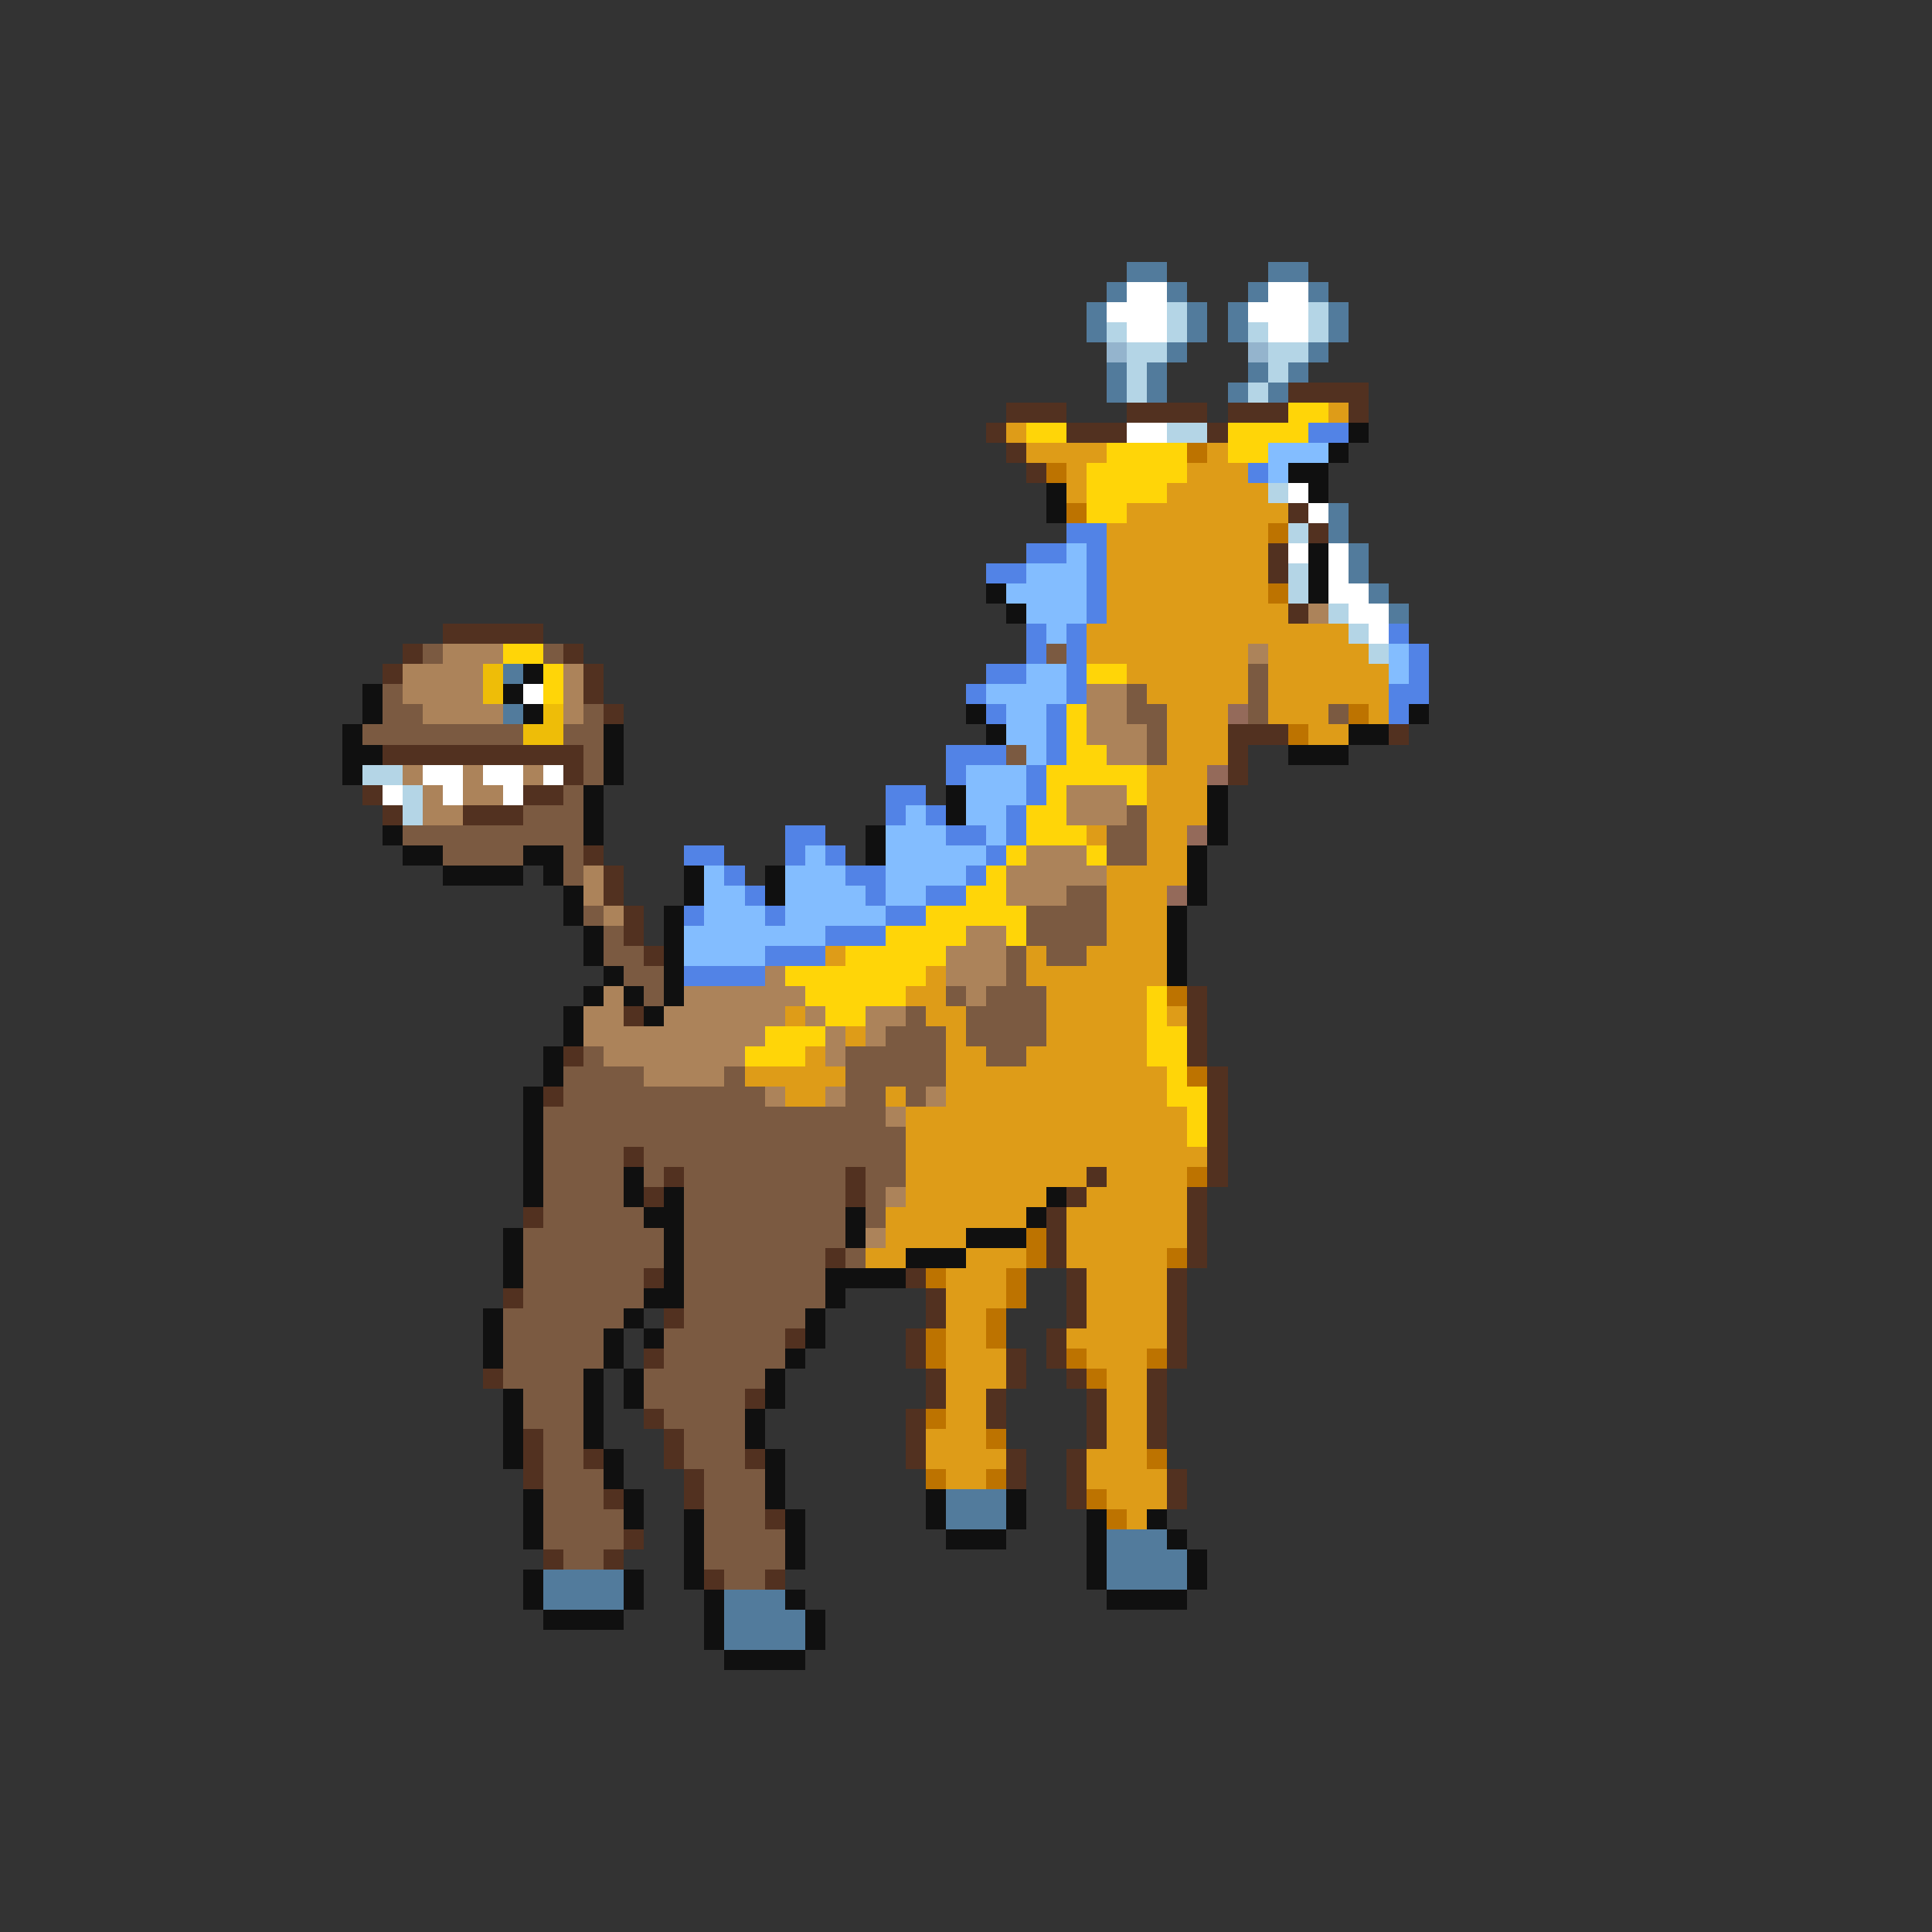 <svg xmlns="http://www.w3.org/2000/svg" viewBox="0 -0.5 96 96" shape-rendering="crispEdges">
<rect x="0" y="-0.5" width="96" height="96" fill="#333333" stroke="none"/>
<path stroke="#527b9c" d="M56 13h2M63 13h2M55 14h1M58 14h1M62 14h1M65 14h1M54 15h1M59 15h1M61 15h1M66 15h1M54 16h1M59 16h1M61 16h1M66 16h1M58 17h1M65 17h1M55 18h1M57 18h1M62 18h1M64 18h1M55 19h1M57 19h1M61 19h1M63 19h1M66 25h1M66 26h1M67 27h1M67 28h1M68 29h1M69 30h1M25 33h1M25 35h1M47 74h3M47 75h3M55 76h3M55 77h4M27 78h4M55 78h4M27 79h4M36 79h3M36 80h4M36 81h4" />
<path stroke="#ffffff" d="M56 14h2M63 14h2M55 15h3M62 15h3M56 16h2M63 16h2M56 21h2M64 24h1M65 25h1M64 27h1M66 27h1M66 28h1M66 29h2M67 30h2M68 31h1M26 34h1M21 38h2M24 38h2M27 38h1M19 39h1M22 39h1M25 39h1" />
<path stroke="#b4d5e6" d="M58 15h1M65 15h1M55 16h1M58 16h1M62 16h1M65 16h1M56 17h2M63 17h2M56 18h1M63 18h1M56 19h1M62 19h1M58 21h2M63 24h1M64 26h1M64 28h1M64 29h1M66 30h1M67 31h1M68 32h1M18 38h2M20 39h1M20 40h1" />
<path stroke="#94b4cd" d="M55 17h1M62 17h1" />
<path stroke="#523120" d="M64 19h4M50 20h3M56 20h4M61 20h3M67 20h1M49 21h1M53 21h3M60 21h1M50 22h1M51 23h1M64 25h1M65 26h1M63 27h1M63 28h1M64 30h1M22 31h5M20 32h1M28 32h1M19 33h1M29 33h1M29 34h1M30 35h1M61 36h3M69 36h1M19 37h10M61 37h1M28 38h1M61 38h1M18 39h1M26 39h2M19 40h1M23 40h3M29 42h1M30 43h1M30 44h1M31 45h1M31 46h1M32 47h1M59 49h1M31 50h1M59 50h1M59 51h1M28 52h1M59 52h1M60 53h1M27 54h1M60 54h1M60 55h1M60 56h1M31 57h1M60 57h1M33 58h1M42 58h1M54 58h1M60 58h1M32 59h1M42 59h1M53 59h1M59 59h1M26 60h1M52 60h1M59 60h1M52 61h1M59 61h1M41 62h1M52 62h1M59 62h1M32 63h1M45 63h1M53 63h1M58 63h1M25 64h1M46 64h1M53 64h1M58 64h1M33 65h1M46 65h1M53 65h1M58 65h1M39 66h1M45 66h1M52 66h1M58 66h1M32 67h1M45 67h1M50 67h1M52 67h1M58 67h1M24 68h1M46 68h1M50 68h1M53 68h1M57 68h1M37 69h1M46 69h1M49 69h1M54 69h1M57 69h1M32 70h1M45 70h1M49 70h1M54 70h1M57 70h1M26 71h1M33 71h1M45 71h1M54 71h1M57 71h1M26 72h1M29 72h1M33 72h1M37 72h1M45 72h1M50 72h1M53 72h1M26 73h1M34 73h1M50 73h1M53 73h1M58 73h1M30 74h1M34 74h1M53 74h1M58 74h1M38 75h1M31 76h1M27 77h1M30 77h1M35 78h1M38 78h1" />
<path stroke="#ffd508" d="M64 20h2M51 21h2M61 21h4M55 22h4M61 22h2M54 23h5M54 24h4M54 25h2M25 32h2M27 33h1M54 33h2M27 34h1M53 35h1M53 36h1M53 37h2M52 38h5M52 39h1M56 39h1M51 40h2M51 41h3M50 42h1M54 42h1M49 43h1M48 44h2M46 45h5M44 46h4M50 46h1M42 47h5M39 48h7M40 49h5M57 49h1M41 50h2M57 50h1M38 51h3M57 51h2M37 52h3M57 52h2M58 53h1M58 54h2M59 55h1M59 56h1" />
<path stroke="#de9c18" d="M66 20h1M50 21h1M51 22h4M60 22h1M53 23h1M59 23h3M53 24h1M58 24h5M56 25h8M55 26h8M55 27h8M55 28h8M55 29h8M55 30h9M54 31h13M54 32h8M63 32h5M56 33h6M63 33h6M57 34h5M63 34h6M58 35h3M63 35h3M68 35h1M58 36h3M65 36h2M58 37h3M57 38h3M57 39h3M57 40h3M54 41h1M57 41h2M57 42h2M55 43h4M55 44h3M55 45h3M55 46h3M41 47h1M51 47h1M54 47h4M46 48h1M51 48h7M45 49h2M52 49h5M39 50h1M46 50h2M52 50h5M58 50h1M42 51h1M47 51h1M52 51h5M40 52h1M47 52h2M51 52h6M37 53h5M47 53h11M39 54h2M44 54h1M47 54h11M45 55h14M45 56h14M45 57h15M45 58h9M55 58h4M45 59h7M54 59h5M44 60h7M53 60h6M44 61h4M53 61h6M43 62h2M48 62h3M53 62h5M47 63h3M54 63h4M47 64h3M54 64h4M47 65h2M54 65h4M47 66h2M53 66h5M47 67h3M54 67h3M47 68h3M55 68h2M47 69h2M55 69h2M47 70h2M55 70h2M46 71h3M55 71h2M46 72h4M54 72h3M47 73h2M54 73h4M55 74h3M56 75h1" />
<path stroke="#5283e6" d="M65 21h2M62 23h1M53 26h2M51 27h2M54 27h1M49 28h2M54 28h1M54 29h1M54 30h1M51 31h1M53 31h1M69 31h1M51 32h1M53 32h1M70 32h1M49 33h2M53 33h1M70 33h1M48 34h1M53 34h1M69 34h2M49 35h1M52 35h1M69 35h1M52 36h1M47 37h3M52 37h1M47 38h1M51 38h1M44 39h2M51 39h1M44 40h1M46 40h1M50 40h1M39 41h2M47 41h2M50 41h1M34 42h2M39 42h1M41 42h1M49 42h1M36 43h1M42 43h2M48 43h1M37 44h1M43 44h1M46 44h2M34 45h1M38 45h1M44 45h2M41 46h3M38 47h3M34 48h4" />
<path stroke="#101010" d="M67 21h1M66 22h1M64 23h2M52 24h1M65 24h1M52 25h1M65 27h1M65 28h1M49 29h1M65 29h1M50 30h1M26 33h1M18 34h1M25 34h1M18 35h1M26 35h1M48 35h1M70 35h1M17 36h1M30 36h1M49 36h1M67 36h2M17 37h2M30 37h1M64 37h3M17 38h1M30 38h1M29 39h1M47 39h1M60 39h1M29 40h1M47 40h1M60 40h1M19 41h1M29 41h1M43 41h1M60 41h1M20 42h2M26 42h2M43 42h1M59 42h1M22 43h4M27 43h1M34 43h1M38 43h1M59 43h1M28 44h1M34 44h1M38 44h1M59 44h1M28 45h1M33 45h1M58 45h1M29 46h1M33 46h1M58 46h1M29 47h1M33 47h1M58 47h1M30 48h1M33 48h1M58 48h1M29 49h1M31 49h1M33 49h1M28 50h1M32 50h1M28 51h1M27 52h1M27 53h1M26 54h1M26 55h1M26 56h1M26 57h1M26 58h1M31 58h1M26 59h1M31 59h1M33 59h1M52 59h1M32 60h2M42 60h1M51 60h1M25 61h1M33 61h1M42 61h1M48 61h3M25 62h1M33 62h1M45 62h3M25 63h1M33 63h1M41 63h4M32 64h2M41 64h1M24 65h1M31 65h1M40 65h1M24 66h1M30 66h1M32 66h1M40 66h1M24 67h1M30 67h1M39 67h1M29 68h1M31 68h1M38 68h1M25 69h1M29 69h1M31 69h1M38 69h1M25 70h1M29 70h1M37 70h1M25 71h1M29 71h1M37 71h1M25 72h1M30 72h1M38 72h1M30 73h1M38 73h1M26 74h1M31 74h1M38 74h1M46 74h1M50 74h1M26 75h1M31 75h1M34 75h1M39 75h1M46 75h1M50 75h1M54 75h1M57 75h1M26 76h1M34 76h1M39 76h1M47 76h3M54 76h1M58 76h1M34 77h1M39 77h1M54 77h1M59 77h1M26 78h1M31 78h1M34 78h1M54 78h1M59 78h1M26 79h1M31 79h1M35 79h1M39 79h1M55 79h4M27 80h4M35 80h1M40 80h1M35 81h1M40 81h1M36 82h4" />
<path stroke="#bd7300" d="M59 22h1M52 23h1M53 25h1M63 26h1M63 29h1M67 35h1M64 36h1M58 49h1M59 53h1M59 58h1M51 61h1M51 62h1M58 62h1M46 63h1M50 63h1M50 64h1M49 65h1M46 66h1M49 66h1M46 67h1M53 67h1M57 67h1M54 68h1M46 70h1M49 71h1M57 72h1M46 73h1M49 73h1M54 74h1M55 75h1" />
<path stroke="#83bdff" d="M63 22h3M63 23h1M53 27h1M51 28h3M50 29h4M51 30h3M52 31h1M69 32h1M51 33h2M69 33h1M49 34h4M50 35h2M50 36h2M51 37h1M48 38h3M48 39h3M45 40h1M48 40h2M44 41h3M49 41h1M40 42h1M44 42h5M35 43h1M39 43h3M44 43h4M35 44h2M39 44h4M44 44h2M35 45h3M39 45h5M34 46h7M34 47h4" />
<path stroke="#ac835a" d="M65 30h1M22 32h3M62 32h1M20 33h4M28 33h1M20 34h4M28 34h1M54 34h2M21 35h4M28 35h1M54 35h2M54 36h3M55 37h2M20 38h1M23 38h1M26 38h1M21 39h1M23 39h2M53 39h3M21 40h2M53 40h3M51 42h3M29 43h1M50 43h5M29 44h1M50 44h3M30 45h1M48 46h2M47 47h3M38 48h1M47 48h3M30 49h1M34 49h6M48 49h1M29 50h2M33 50h6M40 50h1M43 50h2M29 51h9M41 51h1M43 51h1M30 52h7M41 52h1M32 53h4M38 54h1M41 54h1M46 54h1M44 55h1M44 59h1M43 61h1" />
<path stroke="#7b5a41" d="M21 32h1M27 32h1M52 32h1M62 33h1M19 34h1M56 34h1M62 34h1M19 35h2M29 35h1M56 35h2M62 35h1M66 35h1M18 36h8M28 36h2M57 36h1M29 37h1M50 37h1M57 37h1M29 38h1M28 39h1M26 40h3M56 40h1M20 41h9M55 41h2M22 42h4M28 42h1M55 42h2M28 43h1M53 44h2M29 45h1M51 45h4M30 46h1M51 46h4M30 47h2M50 47h1M52 47h2M31 48h2M50 48h1M32 49h1M47 49h1M49 49h3M45 50h1M48 50h4M44 51h3M48 51h4M29 52h1M42 52h5M49 52h2M28 53h4M36 53h1M42 53h5M28 54h10M42 54h2M45 54h1M27 55h17M27 56h18M27 57h4M32 57h13M27 58h4M32 58h1M34 58h8M43 58h2M27 59h4M34 59h8M43 59h1M27 60h5M34 60h8M43 60h1M26 61h7M34 61h8M26 62h7M34 62h7M42 62h1M26 63h6M34 63h7M26 64h6M34 64h7M25 65h6M34 65h6M25 66h5M33 66h6M25 67h5M33 67h6M25 68h4M32 68h6M26 69h3M32 69h5M26 70h3M33 70h4M27 71h2M34 71h3M27 72h2M34 72h3M27 73h3M35 73h3M27 74h3M35 74h3M27 75h4M35 75h3M27 76h4M35 76h4M28 77h2M35 77h4M36 78h2" />
<path stroke="#eebd08" d="M24 33h1M24 34h1M27 35h1M26 36h2" />
<path stroke="#946a5a" d="M61 35h1M60 38h1M59 41h1M58 44h1" />
</svg>